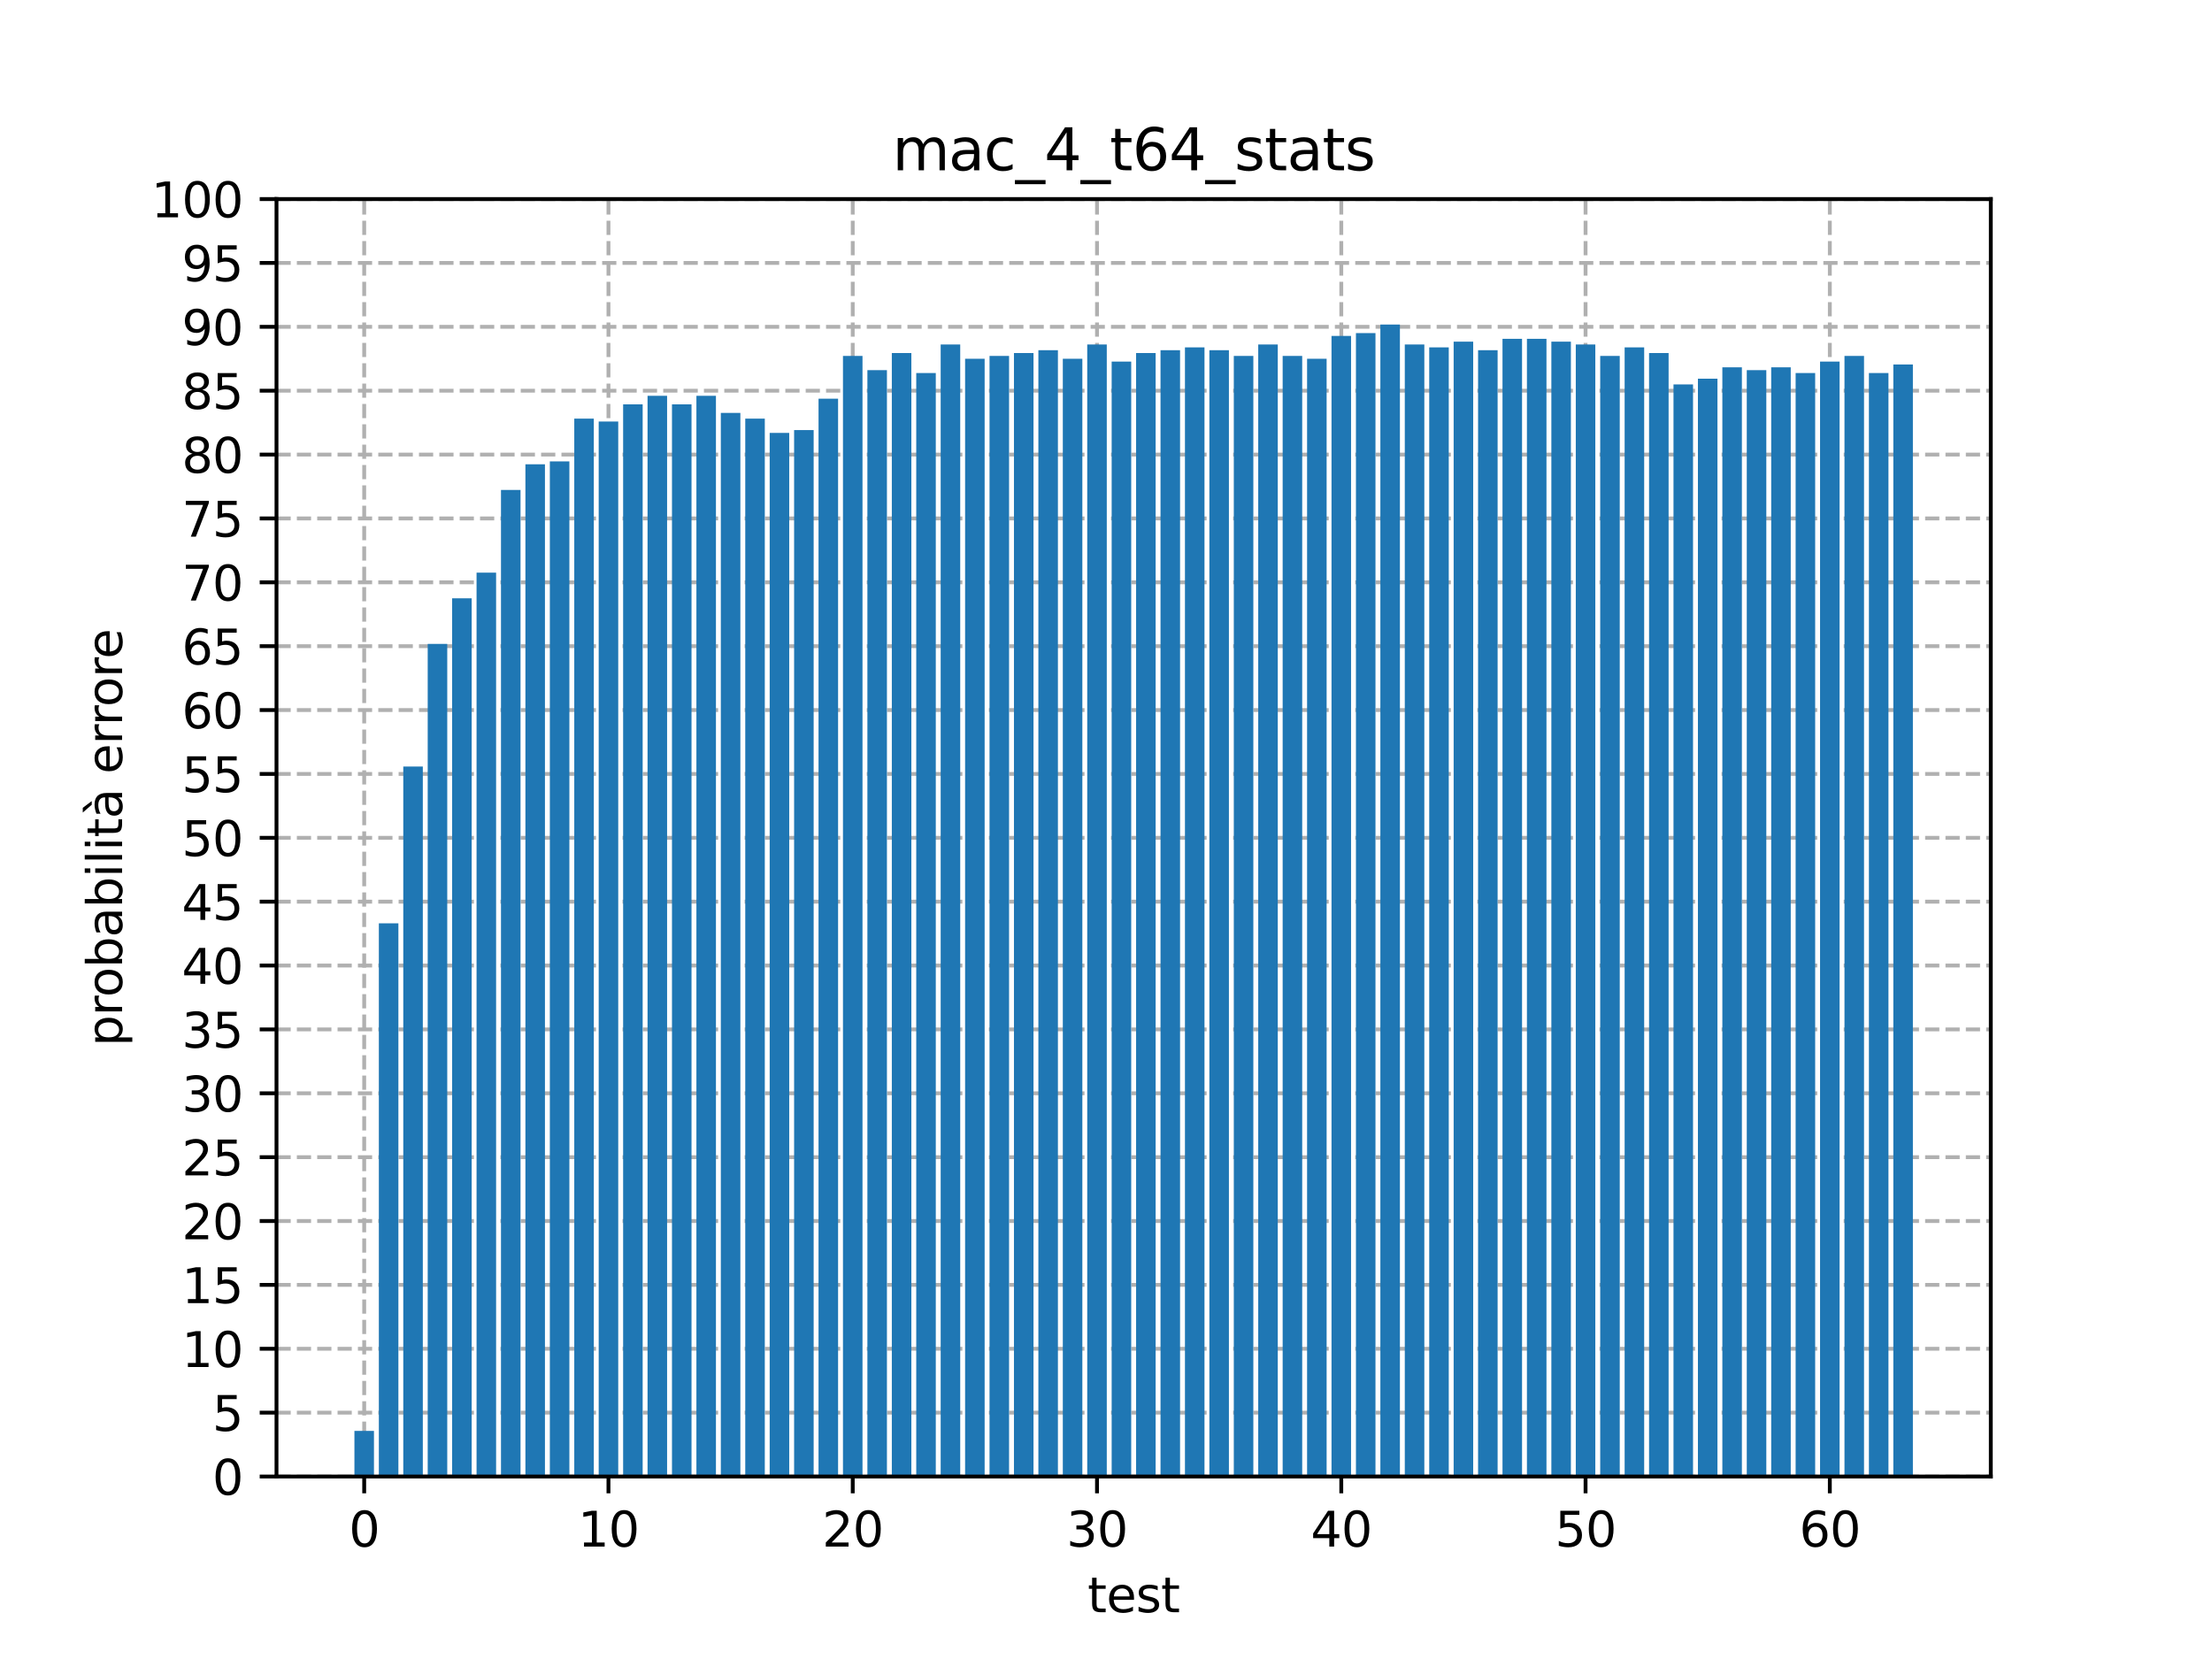 <?xml version="1.0" encoding="utf-8" standalone="no"?>
<!DOCTYPE svg PUBLIC "-//W3C//DTD SVG 1.1//EN"
  "http://www.w3.org/Graphics/SVG/1.1/DTD/svg11.dtd">
<svg height="345.6pt" version="1.1" viewBox="0 0 460.8 345.6" width="460.8pt" xmlns="http://www.w3.org/2000/svg" xmlns:xlink="http://www.w3.org/1999/xlink">
 <defs>
  <style type="text/css">*{stroke-linecap:butt;stroke-linejoin:round;}</style>
 </defs>
 <g id="figure_1">
  <g id="patch_1">
   <path d="M 0 345.6 
L 460.8 345.6 
L 460.8 0 
L 0 0 
z
" style="fill:#ffffff;"/>
  </g>
  <g id="axes_1">
   <g id="patch_2">
    <path d="M 57.6 307.584 
L 414.72 307.584 
L 414.72 41.472 
L 57.6 41.472 
z
" style="fill:#ffffff;"/>
   </g>
   <g id="matplotlib.axis_1">
    <g id="xtick_1">
     <g id="line2d_1">
      <path clip-path="url(#p0b46d8f3fc)" d="M 75.868 307.584 
L 75.868 41.472 
" style="fill:none;stroke:#b0b0b0;stroke-dasharray:2.96,1.28;stroke-dashoffset:0;stroke-width:0.8;"/>
     </g>
     <g id="line2d_2">
      <defs>
       <path d="M 0 0 
L 0 3.5 
" id="mf26395c22f" style="stroke:#000000;stroke-width:0.8;"/>
      </defs>
      <g>
       <use style="stroke:#000000;stroke-width:0.8;" x="75.868" xlink:href="#mf26395c22f" y="307.584"/>
      </g>
     </g>
     <g id="text_1">
      <!-- 0 -->
      <g transform="translate(72.687 322.182)scale(0.1 -0.1)">
       <defs>
        <path d="M 2034 4250 
Q 1547 4250 1301 3770 
Q 1056 3291 1056 2328 
Q 1056 1369 1301 889 
Q 1547 409 2034 409 
Q 2525 409 2770 889 
Q 3016 1369 3016 2328 
Q 3016 3291 2770 3770 
Q 2525 4250 2034 4250 
z
M 2034 4750 
Q 2819 4750 3233 4129 
Q 3647 3509 3647 2328 
Q 3647 1150 3233 529 
Q 2819 -91 2034 -91 
Q 1250 -91 836 529 
Q 422 1150 422 2328 
Q 422 3509 836 4129 
Q 1250 4750 2034 4750 
z
" id="DejaVuSans-30" transform="scale(0.016)"/>
       </defs>
       <use xlink:href="#DejaVuSans-30"/>
      </g>
     </g>
    </g>
    <g id="xtick_2">
     <g id="line2d_3">
      <path clip-path="url(#p0b46d8f3fc)" d="M 126.754 307.584 
L 126.754 41.472 
" style="fill:none;stroke:#b0b0b0;stroke-dasharray:2.96,1.28;stroke-dashoffset:0;stroke-width:0.8;"/>
     </g>
     <g id="line2d_4">
      <g>
       <use style="stroke:#000000;stroke-width:0.8;" x="126.754" xlink:href="#mf26395c22f" y="307.584"/>
      </g>
     </g>
     <g id="text_2">
      <!-- 10 -->
      <g transform="translate(120.392 322.182)scale(0.1 -0.1)">
       <defs>
        <path d="M 794 531 
L 1825 531 
L 1825 4091 
L 703 3866 
L 703 4441 
L 1819 4666 
L 2450 4666 
L 2450 531 
L 3481 531 
L 3481 0 
L 794 0 
L 794 531 
z
" id="DejaVuSans-31" transform="scale(0.016)"/>
       </defs>
       <use xlink:href="#DejaVuSans-31"/>
       <use x="63.623" xlink:href="#DejaVuSans-30"/>
      </g>
     </g>
    </g>
    <g id="xtick_3">
     <g id="line2d_5">
      <path clip-path="url(#p0b46d8f3fc)" d="M 177.641 307.584 
L 177.641 41.472 
" style="fill:none;stroke:#b0b0b0;stroke-dasharray:2.96,1.28;stroke-dashoffset:0;stroke-width:0.8;"/>
     </g>
     <g id="line2d_6">
      <g>
       <use style="stroke:#000000;stroke-width:0.8;" x="177.641" xlink:href="#mf26395c22f" y="307.584"/>
      </g>
     </g>
     <g id="text_3">
      <!-- 20 -->
      <g transform="translate(171.278 322.182)scale(0.1 -0.1)">
       <defs>
        <path d="M 1228 531 
L 3431 531 
L 3431 0 
L 469 0 
L 469 531 
Q 828 903 1448 1529 
Q 2069 2156 2228 2338 
Q 2531 2678 2651 2914 
Q 2772 3150 2772 3378 
Q 2772 3750 2511 3984 
Q 2250 4219 1831 4219 
Q 1534 4219 1204 4116 
Q 875 4013 500 3803 
L 500 4441 
Q 881 4594 1212 4672 
Q 1544 4750 1819 4750 
Q 2544 4750 2975 4387 
Q 3406 4025 3406 3419 
Q 3406 3131 3298 2873 
Q 3191 2616 2906 2266 
Q 2828 2175 2409 1742 
Q 1991 1309 1228 531 
z
" id="DejaVuSans-32" transform="scale(0.016)"/>
       </defs>
       <use xlink:href="#DejaVuSans-32"/>
       <use x="63.623" xlink:href="#DejaVuSans-30"/>
      </g>
     </g>
    </g>
    <g id="xtick_4">
     <g id="line2d_7">
      <path clip-path="url(#p0b46d8f3fc)" d="M 228.527 307.584 
L 228.527 41.472 
" style="fill:none;stroke:#b0b0b0;stroke-dasharray:2.96,1.28;stroke-dashoffset:0;stroke-width:0.8;"/>
     </g>
     <g id="line2d_8">
      <g>
       <use style="stroke:#000000;stroke-width:0.8;" x="228.527" xlink:href="#mf26395c22f" y="307.584"/>
      </g>
     </g>
     <g id="text_4">
      <!-- 30 -->
      <g transform="translate(222.165 322.182)scale(0.1 -0.1)">
       <defs>
        <path d="M 2597 2516 
Q 3050 2419 3304 2112 
Q 3559 1806 3559 1356 
Q 3559 666 3084 287 
Q 2609 -91 1734 -91 
Q 1441 -91 1130 -33 
Q 819 25 488 141 
L 488 750 
Q 750 597 1062 519 
Q 1375 441 1716 441 
Q 2309 441 2620 675 
Q 2931 909 2931 1356 
Q 2931 1769 2642 2001 
Q 2353 2234 1838 2234 
L 1294 2234 
L 1294 2753 
L 1863 2753 
Q 2328 2753 2575 2939 
Q 2822 3125 2822 3475 
Q 2822 3834 2567 4026 
Q 2313 4219 1838 4219 
Q 1578 4219 1281 4162 
Q 984 4106 628 3988 
L 628 4550 
Q 988 4650 1302 4700 
Q 1616 4750 1894 4750 
Q 2613 4750 3031 4423 
Q 3450 4097 3450 3541 
Q 3450 3153 3228 2886 
Q 3006 2619 2597 2516 
z
" id="DejaVuSans-33" transform="scale(0.016)"/>
       </defs>
       <use xlink:href="#DejaVuSans-33"/>
       <use x="63.623" xlink:href="#DejaVuSans-30"/>
      </g>
     </g>
    </g>
    <g id="xtick_5">
     <g id="line2d_9">
      <path clip-path="url(#p0b46d8f3fc)" d="M 279.413 307.584 
L 279.413 41.472 
" style="fill:none;stroke:#b0b0b0;stroke-dasharray:2.96,1.28;stroke-dashoffset:0;stroke-width:0.8;"/>
     </g>
     <g id="line2d_10">
      <g>
       <use style="stroke:#000000;stroke-width:0.8;" x="279.413" xlink:href="#mf26395c22f" y="307.584"/>
      </g>
     </g>
     <g id="text_5">
      <!-- 40 -->
      <g transform="translate(273.051 322.182)scale(0.1 -0.1)">
       <defs>
        <path d="M 2419 4116 
L 825 1625 
L 2419 1625 
L 2419 4116 
z
M 2253 4666 
L 3047 4666 
L 3047 1625 
L 3713 1625 
L 3713 1100 
L 3047 1100 
L 3047 0 
L 2419 0 
L 2419 1100 
L 313 1100 
L 313 1709 
L 2253 4666 
z
" id="DejaVuSans-34" transform="scale(0.016)"/>
       </defs>
       <use xlink:href="#DejaVuSans-34"/>
       <use x="63.623" xlink:href="#DejaVuSans-30"/>
      </g>
     </g>
    </g>
    <g id="xtick_6">
     <g id="line2d_11">
      <path clip-path="url(#p0b46d8f3fc)" d="M 330.3 307.584 
L 330.3 41.472 
" style="fill:none;stroke:#b0b0b0;stroke-dasharray:2.96,1.28;stroke-dashoffset:0;stroke-width:0.8;"/>
     </g>
     <g id="line2d_12">
      <g>
       <use style="stroke:#000000;stroke-width:0.8;" x="330.3" xlink:href="#mf26395c22f" y="307.584"/>
      </g>
     </g>
     <g id="text_6">
      <!-- 50 -->
      <g transform="translate(323.937 322.182)scale(0.1 -0.1)">
       <defs>
        <path d="M 691 4666 
L 3169 4666 
L 3169 4134 
L 1269 4134 
L 1269 2991 
Q 1406 3038 1543 3061 
Q 1681 3084 1819 3084 
Q 2600 3084 3056 2656 
Q 3513 2228 3513 1497 
Q 3513 744 3044 326 
Q 2575 -91 1722 -91 
Q 1428 -91 1123 -41 
Q 819 9 494 109 
L 494 744 
Q 775 591 1075 516 
Q 1375 441 1709 441 
Q 2250 441 2565 725 
Q 2881 1009 2881 1497 
Q 2881 1984 2565 2268 
Q 2250 2553 1709 2553 
Q 1456 2553 1204 2497 
Q 953 2441 691 2322 
L 691 4666 
z
" id="DejaVuSans-35" transform="scale(0.016)"/>
       </defs>
       <use xlink:href="#DejaVuSans-35"/>
       <use x="63.623" xlink:href="#DejaVuSans-30"/>
      </g>
     </g>
    </g>
    <g id="xtick_7">
     <g id="line2d_13">
      <path clip-path="url(#p0b46d8f3fc)" d="M 381.186 307.584 
L 381.186 41.472 
" style="fill:none;stroke:#b0b0b0;stroke-dasharray:2.96,1.28;stroke-dashoffset:0;stroke-width:0.8;"/>
     </g>
     <g id="line2d_14">
      <g>
       <use style="stroke:#000000;stroke-width:0.8;" x="381.186" xlink:href="#mf26395c22f" y="307.584"/>
      </g>
     </g>
     <g id="text_7">
      <!-- 60 -->
      <g transform="translate(374.823 322.182)scale(0.1 -0.1)">
       <defs>
        <path d="M 2113 2584 
Q 1688 2584 1439 2293 
Q 1191 2003 1191 1497 
Q 1191 994 1439 701 
Q 1688 409 2113 409 
Q 2538 409 2786 701 
Q 3034 994 3034 1497 
Q 3034 2003 2786 2293 
Q 2538 2584 2113 2584 
z
M 3366 4563 
L 3366 3988 
Q 3128 4100 2886 4159 
Q 2644 4219 2406 4219 
Q 1781 4219 1451 3797 
Q 1122 3375 1075 2522 
Q 1259 2794 1537 2939 
Q 1816 3084 2150 3084 
Q 2853 3084 3261 2657 
Q 3669 2231 3669 1497 
Q 3669 778 3244 343 
Q 2819 -91 2113 -91 
Q 1303 -91 875 529 
Q 447 1150 447 2328 
Q 447 3434 972 4092 
Q 1497 4750 2381 4750 
Q 2619 4750 2861 4703 
Q 3103 4656 3366 4563 
z
" id="DejaVuSans-36" transform="scale(0.016)"/>
       </defs>
       <use xlink:href="#DejaVuSans-36"/>
       <use x="63.623" xlink:href="#DejaVuSans-30"/>
      </g>
     </g>
    </g>
    <g id="text_8">
     <!-- test -->
     <g transform="translate(226.558 335.861)scale(0.1 -0.1)">
      <defs>
       <path d="M 1172 4494 
L 1172 3500 
L 2356 3500 
L 2356 3053 
L 1172 3053 
L 1172 1153 
Q 1172 725 1289 603 
Q 1406 481 1766 481 
L 2356 481 
L 2356 0 
L 1766 0 
Q 1100 0 847 248 
Q 594 497 594 1153 
L 594 3053 
L 172 3053 
L 172 3500 
L 594 3500 
L 594 4494 
L 1172 4494 
z
" id="DejaVuSans-74" transform="scale(0.016)"/>
       <path d="M 3597 1894 
L 3597 1613 
L 953 1613 
Q 991 1019 1311 708 
Q 1631 397 2203 397 
Q 2534 397 2845 478 
Q 3156 559 3463 722 
L 3463 178 
Q 3153 47 2828 -22 
Q 2503 -91 2169 -91 
Q 1331 -91 842 396 
Q 353 884 353 1716 
Q 353 2575 817 3079 
Q 1281 3584 2069 3584 
Q 2775 3584 3186 3129 
Q 3597 2675 3597 1894 
z
M 3022 2063 
Q 3016 2534 2758 2815 
Q 2500 3097 2075 3097 
Q 1594 3097 1305 2825 
Q 1016 2553 972 2059 
L 3022 2063 
z
" id="DejaVuSans-65" transform="scale(0.016)"/>
       <path d="M 2834 3397 
L 2834 2853 
Q 2591 2978 2328 3040 
Q 2066 3103 1784 3103 
Q 1356 3103 1142 2972 
Q 928 2841 928 2578 
Q 928 2378 1081 2264 
Q 1234 2150 1697 2047 
L 1894 2003 
Q 2506 1872 2764 1633 
Q 3022 1394 3022 966 
Q 3022 478 2636 193 
Q 2250 -91 1575 -91 
Q 1294 -91 989 -36 
Q 684 19 347 128 
L 347 722 
Q 666 556 975 473 
Q 1284 391 1588 391 
Q 1994 391 2212 530 
Q 2431 669 2431 922 
Q 2431 1156 2273 1281 
Q 2116 1406 1581 1522 
L 1381 1569 
Q 847 1681 609 1914 
Q 372 2147 372 2553 
Q 372 3047 722 3315 
Q 1072 3584 1716 3584 
Q 2034 3584 2315 3537 
Q 2597 3491 2834 3397 
z
" id="DejaVuSans-73" transform="scale(0.016)"/>
      </defs>
      <use xlink:href="#DejaVuSans-74"/>
      <use x="39.209" xlink:href="#DejaVuSans-65"/>
      <use x="100.732" xlink:href="#DejaVuSans-73"/>
      <use x="152.832" xlink:href="#DejaVuSans-74"/>
     </g>
    </g>
   </g>
   <g id="matplotlib.axis_2">
    <g id="ytick_1">
     <g id="line2d_15">
      <path clip-path="url(#p0b46d8f3fc)" d="M 57.6 307.584 
L 414.72 307.584 
" style="fill:none;stroke:#b0b0b0;stroke-dasharray:2.96,1.28;stroke-dashoffset:0;stroke-width:0.8;"/>
     </g>
     <g id="line2d_16">
      <defs>
       <path d="M 0 0 
L -3.5 0 
" id="m2debe8779a" style="stroke:#000000;stroke-width:0.8;"/>
      </defs>
      <g>
       <use style="stroke:#000000;stroke-width:0.8;" x="57.6" xlink:href="#m2debe8779a" y="307.584"/>
      </g>
     </g>
     <g id="text_9">
      <!-- 0 -->
      <g transform="translate(44.237 311.383)scale(0.1 -0.1)">
       <use xlink:href="#DejaVuSans-30"/>
      </g>
     </g>
    </g>
    <g id="ytick_2">
     <g id="line2d_17">
      <path clip-path="url(#p0b46d8f3fc)" d="M 57.6 294.278 
L 414.72 294.278 
" style="fill:none;stroke:#b0b0b0;stroke-dasharray:2.96,1.28;stroke-dashoffset:0;stroke-width:0.8;"/>
     </g>
     <g id="line2d_18">
      <g>
       <use style="stroke:#000000;stroke-width:0.8;" x="57.6" xlink:href="#m2debe8779a" y="294.278"/>
      </g>
     </g>
     <g id="text_10">
      <!-- 5 -->
      <g transform="translate(44.237 298.078)scale(0.1 -0.1)">
       <use xlink:href="#DejaVuSans-35"/>
      </g>
     </g>
    </g>
    <g id="ytick_3">
     <g id="line2d_19">
      <path clip-path="url(#p0b46d8f3fc)" d="M 57.6 280.973 
L 414.72 280.973 
" style="fill:none;stroke:#b0b0b0;stroke-dasharray:2.96,1.28;stroke-dashoffset:0;stroke-width:0.8;"/>
     </g>
     <g id="line2d_20">
      <g>
       <use style="stroke:#000000;stroke-width:0.8;" x="57.6" xlink:href="#m2debe8779a" y="280.973"/>
      </g>
     </g>
     <g id="text_11">
      <!-- 10 -->
      <g transform="translate(37.875 284.772)scale(0.1 -0.1)">
       <use xlink:href="#DejaVuSans-31"/>
       <use x="63.623" xlink:href="#DejaVuSans-30"/>
      </g>
     </g>
    </g>
    <g id="ytick_4">
     <g id="line2d_21">
      <path clip-path="url(#p0b46d8f3fc)" d="M 57.6 267.667 
L 414.72 267.667 
" style="fill:none;stroke:#b0b0b0;stroke-dasharray:2.96,1.28;stroke-dashoffset:0;stroke-width:0.8;"/>
     </g>
     <g id="line2d_22">
      <g>
       <use style="stroke:#000000;stroke-width:0.8;" x="57.6" xlink:href="#m2debe8779a" y="267.667"/>
      </g>
     </g>
     <g id="text_12">
      <!-- 15 -->
      <g transform="translate(37.875 271.466)scale(0.1 -0.1)">
       <use xlink:href="#DejaVuSans-31"/>
       <use x="63.623" xlink:href="#DejaVuSans-35"/>
      </g>
     </g>
    </g>
    <g id="ytick_5">
     <g id="line2d_23">
      <path clip-path="url(#p0b46d8f3fc)" d="M 57.6 254.362 
L 414.72 254.362 
" style="fill:none;stroke:#b0b0b0;stroke-dasharray:2.96,1.28;stroke-dashoffset:0;stroke-width:0.8;"/>
     </g>
     <g id="line2d_24">
      <g>
       <use style="stroke:#000000;stroke-width:0.8;" x="57.6" xlink:href="#m2debe8779a" y="254.362"/>
      </g>
     </g>
     <g id="text_13">
      <!-- 20 -->
      <g transform="translate(37.875 258.161)scale(0.1 -0.1)">
       <use xlink:href="#DejaVuSans-32"/>
       <use x="63.623" xlink:href="#DejaVuSans-30"/>
      </g>
     </g>
    </g>
    <g id="ytick_6">
     <g id="line2d_25">
      <path clip-path="url(#p0b46d8f3fc)" d="M 57.6 241.056 
L 414.72 241.056 
" style="fill:none;stroke:#b0b0b0;stroke-dasharray:2.96,1.28;stroke-dashoffset:0;stroke-width:0.8;"/>
     </g>
     <g id="line2d_26">
      <g>
       <use style="stroke:#000000;stroke-width:0.8;" x="57.6" xlink:href="#m2debe8779a" y="241.056"/>
      </g>
     </g>
     <g id="text_14">
      <!-- 25 -->
      <g transform="translate(37.875 244.855)scale(0.1 -0.1)">
       <use xlink:href="#DejaVuSans-32"/>
       <use x="63.623" xlink:href="#DejaVuSans-35"/>
      </g>
     </g>
    </g>
    <g id="ytick_7">
     <g id="line2d_27">
      <path clip-path="url(#p0b46d8f3fc)" d="M 57.6 227.75 
L 414.72 227.75 
" style="fill:none;stroke:#b0b0b0;stroke-dasharray:2.96,1.28;stroke-dashoffset:0;stroke-width:0.8;"/>
     </g>
     <g id="line2d_28">
      <g>
       <use style="stroke:#000000;stroke-width:0.8;" x="57.6" xlink:href="#m2debe8779a" y="227.75"/>
      </g>
     </g>
     <g id="text_15">
      <!-- 30 -->
      <g transform="translate(37.875 231.55)scale(0.1 -0.1)">
       <use xlink:href="#DejaVuSans-33"/>
       <use x="63.623" xlink:href="#DejaVuSans-30"/>
      </g>
     </g>
    </g>
    <g id="ytick_8">
     <g id="line2d_29">
      <path clip-path="url(#p0b46d8f3fc)" d="M 57.6 214.445 
L 414.72 214.445 
" style="fill:none;stroke:#b0b0b0;stroke-dasharray:2.96,1.28;stroke-dashoffset:0;stroke-width:0.8;"/>
     </g>
     <g id="line2d_30">
      <g>
       <use style="stroke:#000000;stroke-width:0.8;" x="57.6" xlink:href="#m2debe8779a" y="214.445"/>
      </g>
     </g>
     <g id="text_16">
      <!-- 35 -->
      <g transform="translate(37.875 218.244)scale(0.1 -0.1)">
       <use xlink:href="#DejaVuSans-33"/>
       <use x="63.623" xlink:href="#DejaVuSans-35"/>
      </g>
     </g>
    </g>
    <g id="ytick_9">
     <g id="line2d_31">
      <path clip-path="url(#p0b46d8f3fc)" d="M 57.6 201.139 
L 414.72 201.139 
" style="fill:none;stroke:#b0b0b0;stroke-dasharray:2.96,1.28;stroke-dashoffset:0;stroke-width:0.8;"/>
     </g>
     <g id="line2d_32">
      <g>
       <use style="stroke:#000000;stroke-width:0.8;" x="57.6" xlink:href="#m2debe8779a" y="201.139"/>
      </g>
     </g>
     <g id="text_17">
      <!-- 40 -->
      <g transform="translate(37.875 204.938)scale(0.1 -0.1)">
       <use xlink:href="#DejaVuSans-34"/>
       <use x="63.623" xlink:href="#DejaVuSans-30"/>
      </g>
     </g>
    </g>
    <g id="ytick_10">
     <g id="line2d_33">
      <path clip-path="url(#p0b46d8f3fc)" d="M 57.6 187.834 
L 414.72 187.834 
" style="fill:none;stroke:#b0b0b0;stroke-dasharray:2.96,1.28;stroke-dashoffset:0;stroke-width:0.8;"/>
     </g>
     <g id="line2d_34">
      <g>
       <use style="stroke:#000000;stroke-width:0.8;" x="57.6" xlink:href="#m2debe8779a" y="187.834"/>
      </g>
     </g>
     <g id="text_18">
      <!-- 45 -->
      <g transform="translate(37.875 191.633)scale(0.1 -0.1)">
       <use xlink:href="#DejaVuSans-34"/>
       <use x="63.623" xlink:href="#DejaVuSans-35"/>
      </g>
     </g>
    </g>
    <g id="ytick_11">
     <g id="line2d_35">
      <path clip-path="url(#p0b46d8f3fc)" d="M 57.6 174.528 
L 414.72 174.528 
" style="fill:none;stroke:#b0b0b0;stroke-dasharray:2.96,1.28;stroke-dashoffset:0;stroke-width:0.8;"/>
     </g>
     <g id="line2d_36">
      <g>
       <use style="stroke:#000000;stroke-width:0.8;" x="57.6" xlink:href="#m2debe8779a" y="174.528"/>
      </g>
     </g>
     <g id="text_19">
      <!-- 50 -->
      <g transform="translate(37.875 178.327)scale(0.1 -0.1)">
       <use xlink:href="#DejaVuSans-35"/>
       <use x="63.623" xlink:href="#DejaVuSans-30"/>
      </g>
     </g>
    </g>
    <g id="ytick_12">
     <g id="line2d_37">
      <path clip-path="url(#p0b46d8f3fc)" d="M 57.6 161.222 
L 414.72 161.222 
" style="fill:none;stroke:#b0b0b0;stroke-dasharray:2.96,1.28;stroke-dashoffset:0;stroke-width:0.8;"/>
     </g>
     <g id="line2d_38">
      <g>
       <use style="stroke:#000000;stroke-width:0.8;" x="57.6" xlink:href="#m2debe8779a" y="161.222"/>
      </g>
     </g>
     <g id="text_20">
      <!-- 55 -->
      <g transform="translate(37.875 165.022)scale(0.1 -0.1)">
       <use xlink:href="#DejaVuSans-35"/>
       <use x="63.623" xlink:href="#DejaVuSans-35"/>
      </g>
     </g>
    </g>
    <g id="ytick_13">
     <g id="line2d_39">
      <path clip-path="url(#p0b46d8f3fc)" d="M 57.6 147.917 
L 414.72 147.917 
" style="fill:none;stroke:#b0b0b0;stroke-dasharray:2.96,1.28;stroke-dashoffset:0;stroke-width:0.8;"/>
     </g>
     <g id="line2d_40">
      <g>
       <use style="stroke:#000000;stroke-width:0.8;" x="57.6" xlink:href="#m2debe8779a" y="147.917"/>
      </g>
     </g>
     <g id="text_21">
      <!-- 60 -->
      <g transform="translate(37.875 151.716)scale(0.1 -0.1)">
       <use xlink:href="#DejaVuSans-36"/>
       <use x="63.623" xlink:href="#DejaVuSans-30"/>
      </g>
     </g>
    </g>
    <g id="ytick_14">
     <g id="line2d_41">
      <path clip-path="url(#p0b46d8f3fc)" d="M 57.6 134.611 
L 414.72 134.611 
" style="fill:none;stroke:#b0b0b0;stroke-dasharray:2.96,1.28;stroke-dashoffset:0;stroke-width:0.8;"/>
     </g>
     <g id="line2d_42">
      <g>
       <use style="stroke:#000000;stroke-width:0.8;" x="57.6" xlink:href="#m2debe8779a" y="134.611"/>
      </g>
     </g>
     <g id="text_22">
      <!-- 65 -->
      <g transform="translate(37.875 138.41)scale(0.1 -0.1)">
       <use xlink:href="#DejaVuSans-36"/>
       <use x="63.623" xlink:href="#DejaVuSans-35"/>
      </g>
     </g>
    </g>
    <g id="ytick_15">
     <g id="line2d_43">
      <path clip-path="url(#p0b46d8f3fc)" d="M 57.6 121.306 
L 414.72 121.306 
" style="fill:none;stroke:#b0b0b0;stroke-dasharray:2.96,1.28;stroke-dashoffset:0;stroke-width:0.8;"/>
     </g>
     <g id="line2d_44">
      <g>
       <use style="stroke:#000000;stroke-width:0.8;" x="57.6" xlink:href="#m2debe8779a" y="121.306"/>
      </g>
     </g>
     <g id="text_23">
      <!-- 70 -->
      <g transform="translate(37.875 125.105)scale(0.1 -0.1)">
       <defs>
        <path d="M 525 4666 
L 3525 4666 
L 3525 4397 
L 1831 0 
L 1172 0 
L 2766 4134 
L 525 4134 
L 525 4666 
z
" id="DejaVuSans-37" transform="scale(0.016)"/>
       </defs>
       <use xlink:href="#DejaVuSans-37"/>
       <use x="63.623" xlink:href="#DejaVuSans-30"/>
      </g>
     </g>
    </g>
    <g id="ytick_16">
     <g id="line2d_45">
      <path clip-path="url(#p0b46d8f3fc)" d="M 57.6 108 
L 414.72 108 
" style="fill:none;stroke:#b0b0b0;stroke-dasharray:2.96,1.28;stroke-dashoffset:0;stroke-width:0.8;"/>
     </g>
     <g id="line2d_46">
      <g>
       <use style="stroke:#000000;stroke-width:0.8;" x="57.6" xlink:href="#m2debe8779a" y="108"/>
      </g>
     </g>
     <g id="text_24">
      <!-- 75 -->
      <g transform="translate(37.875 111.799)scale(0.1 -0.1)">
       <use xlink:href="#DejaVuSans-37"/>
       <use x="63.623" xlink:href="#DejaVuSans-35"/>
      </g>
     </g>
    </g>
    <g id="ytick_17">
     <g id="line2d_47">
      <path clip-path="url(#p0b46d8f3fc)" d="M 57.6 94.694 
L 414.72 94.694 
" style="fill:none;stroke:#b0b0b0;stroke-dasharray:2.96,1.28;stroke-dashoffset:0;stroke-width:0.8;"/>
     </g>
     <g id="line2d_48">
      <g>
       <use style="stroke:#000000;stroke-width:0.8;" x="57.6" xlink:href="#m2debe8779a" y="94.694"/>
      </g>
     </g>
     <g id="text_25">
      <!-- 80 -->
      <g transform="translate(37.875 98.494)scale(0.1 -0.1)">
       <defs>
        <path d="M 2034 2216 
Q 1584 2216 1326 1975 
Q 1069 1734 1069 1313 
Q 1069 891 1326 650 
Q 1584 409 2034 409 
Q 2484 409 2743 651 
Q 3003 894 3003 1313 
Q 3003 1734 2745 1975 
Q 2488 2216 2034 2216 
z
M 1403 2484 
Q 997 2584 770 2862 
Q 544 3141 544 3541 
Q 544 4100 942 4425 
Q 1341 4750 2034 4750 
Q 2731 4750 3128 4425 
Q 3525 4100 3525 3541 
Q 3525 3141 3298 2862 
Q 3072 2584 2669 2484 
Q 3125 2378 3379 2068 
Q 3634 1759 3634 1313 
Q 3634 634 3220 271 
Q 2806 -91 2034 -91 
Q 1263 -91 848 271 
Q 434 634 434 1313 
Q 434 1759 690 2068 
Q 947 2378 1403 2484 
z
M 1172 3481 
Q 1172 3119 1398 2916 
Q 1625 2713 2034 2713 
Q 2441 2713 2670 2916 
Q 2900 3119 2900 3481 
Q 2900 3844 2670 4047 
Q 2441 4250 2034 4250 
Q 1625 4250 1398 4047 
Q 1172 3844 1172 3481 
z
" id="DejaVuSans-38" transform="scale(0.016)"/>
       </defs>
       <use xlink:href="#DejaVuSans-38"/>
       <use x="63.623" xlink:href="#DejaVuSans-30"/>
      </g>
     </g>
    </g>
    <g id="ytick_18">
     <g id="line2d_49">
      <path clip-path="url(#p0b46d8f3fc)" d="M 57.6 81.389 
L 414.72 81.389 
" style="fill:none;stroke:#b0b0b0;stroke-dasharray:2.96,1.28;stroke-dashoffset:0;stroke-width:0.8;"/>
     </g>
     <g id="line2d_50">
      <g>
       <use style="stroke:#000000;stroke-width:0.8;" x="57.6" xlink:href="#m2debe8779a" y="81.389"/>
      </g>
     </g>
     <g id="text_26">
      <!-- 85 -->
      <g transform="translate(37.875 85.188)scale(0.1 -0.1)">
       <use xlink:href="#DejaVuSans-38"/>
       <use x="63.623" xlink:href="#DejaVuSans-35"/>
      </g>
     </g>
    </g>
    <g id="ytick_19">
     <g id="line2d_51">
      <path clip-path="url(#p0b46d8f3fc)" d="M 57.6 68.083 
L 414.72 68.083 
" style="fill:none;stroke:#b0b0b0;stroke-dasharray:2.96,1.28;stroke-dashoffset:0;stroke-width:0.8;"/>
     </g>
     <g id="line2d_52">
      <g>
       <use style="stroke:#000000;stroke-width:0.8;" x="57.6" xlink:href="#m2debe8779a" y="68.083"/>
      </g>
     </g>
     <g id="text_27">
      <!-- 90 -->
      <g transform="translate(37.875 71.882)scale(0.1 -0.1)">
       <defs>
        <path d="M 703 97 
L 703 672 
Q 941 559 1184 500 
Q 1428 441 1663 441 
Q 2288 441 2617 861 
Q 2947 1281 2994 2138 
Q 2813 1869 2534 1725 
Q 2256 1581 1919 1581 
Q 1219 1581 811 2004 
Q 403 2428 403 3163 
Q 403 3881 828 4315 
Q 1253 4750 1959 4750 
Q 2769 4750 3195 4129 
Q 3622 3509 3622 2328 
Q 3622 1225 3098 567 
Q 2575 -91 1691 -91 
Q 1453 -91 1209 -44 
Q 966 3 703 97 
z
M 1959 2075 
Q 2384 2075 2632 2365 
Q 2881 2656 2881 3163 
Q 2881 3666 2632 3958 
Q 2384 4250 1959 4250 
Q 1534 4250 1286 3958 
Q 1038 3666 1038 3163 
Q 1038 2656 1286 2365 
Q 1534 2075 1959 2075 
z
" id="DejaVuSans-39" transform="scale(0.016)"/>
       </defs>
       <use xlink:href="#DejaVuSans-39"/>
       <use x="63.623" xlink:href="#DejaVuSans-30"/>
      </g>
     </g>
    </g>
    <g id="ytick_20">
     <g id="line2d_53">
      <path clip-path="url(#p0b46d8f3fc)" d="M 57.6 54.778 
L 414.72 54.778 
" style="fill:none;stroke:#b0b0b0;stroke-dasharray:2.96,1.28;stroke-dashoffset:0;stroke-width:0.8;"/>
     </g>
     <g id="line2d_54">
      <g>
       <use style="stroke:#000000;stroke-width:0.8;" x="57.6" xlink:href="#m2debe8779a" y="54.778"/>
      </g>
     </g>
     <g id="text_28">
      <!-- 95 -->
      <g transform="translate(37.875 58.577)scale(0.1 -0.1)">
       <use xlink:href="#DejaVuSans-39"/>
       <use x="63.623" xlink:href="#DejaVuSans-35"/>
      </g>
     </g>
    </g>
    <g id="ytick_21">
     <g id="line2d_55">
      <path clip-path="url(#p0b46d8f3fc)" d="M 57.6 41.472 
L 414.72 41.472 
" style="fill:none;stroke:#b0b0b0;stroke-dasharray:2.96,1.28;stroke-dashoffset:0;stroke-width:0.8;"/>
     </g>
     <g id="line2d_56">
      <g>
       <use style="stroke:#000000;stroke-width:0.8;" x="57.6" xlink:href="#m2debe8779a" y="41.472"/>
      </g>
     </g>
     <g id="text_29">
      <!-- 100 -->
      <g transform="translate(31.512 45.271)scale(0.1 -0.1)">
       <use xlink:href="#DejaVuSans-31"/>
       <use x="63.623" xlink:href="#DejaVuSans-30"/>
       <use x="127.246" xlink:href="#DejaVuSans-30"/>
      </g>
     </g>
    </g>
    <g id="text_30">
     <!-- probabilità errore -->
     <g transform="translate(25.433 217.964)rotate(-90)scale(0.1 -0.1)">
      <defs>
       <path d="M 1159 525 
L 1159 -1331 
L 581 -1331 
L 581 3500 
L 1159 3500 
L 1159 2969 
Q 1341 3281 1617 3432 
Q 1894 3584 2278 3584 
Q 2916 3584 3314 3078 
Q 3713 2572 3713 1747 
Q 3713 922 3314 415 
Q 2916 -91 2278 -91 
Q 1894 -91 1617 61 
Q 1341 213 1159 525 
z
M 3116 1747 
Q 3116 2381 2855 2742 
Q 2594 3103 2138 3103 
Q 1681 3103 1420 2742 
Q 1159 2381 1159 1747 
Q 1159 1113 1420 752 
Q 1681 391 2138 391 
Q 2594 391 2855 752 
Q 3116 1113 3116 1747 
z
" id="DejaVuSans-70" transform="scale(0.016)"/>
       <path d="M 2631 2963 
Q 2534 3019 2420 3045 
Q 2306 3072 2169 3072 
Q 1681 3072 1420 2755 
Q 1159 2438 1159 1844 
L 1159 0 
L 581 0 
L 581 3500 
L 1159 3500 
L 1159 2956 
Q 1341 3275 1631 3429 
Q 1922 3584 2338 3584 
Q 2397 3584 2469 3576 
Q 2541 3569 2628 3553 
L 2631 2963 
z
" id="DejaVuSans-72" transform="scale(0.016)"/>
       <path d="M 1959 3097 
Q 1497 3097 1228 2736 
Q 959 2375 959 1747 
Q 959 1119 1226 758 
Q 1494 397 1959 397 
Q 2419 397 2687 759 
Q 2956 1122 2956 1747 
Q 2956 2369 2687 2733 
Q 2419 3097 1959 3097 
z
M 1959 3584 
Q 2709 3584 3137 3096 
Q 3566 2609 3566 1747 
Q 3566 888 3137 398 
Q 2709 -91 1959 -91 
Q 1206 -91 779 398 
Q 353 888 353 1747 
Q 353 2609 779 3096 
Q 1206 3584 1959 3584 
z
" id="DejaVuSans-6f" transform="scale(0.016)"/>
       <path d="M 3116 1747 
Q 3116 2381 2855 2742 
Q 2594 3103 2138 3103 
Q 1681 3103 1420 2742 
Q 1159 2381 1159 1747 
Q 1159 1113 1420 752 
Q 1681 391 2138 391 
Q 2594 391 2855 752 
Q 3116 1113 3116 1747 
z
M 1159 2969 
Q 1341 3281 1617 3432 
Q 1894 3584 2278 3584 
Q 2916 3584 3314 3078 
Q 3713 2572 3713 1747 
Q 3713 922 3314 415 
Q 2916 -91 2278 -91 
Q 1894 -91 1617 61 
Q 1341 213 1159 525 
L 1159 0 
L 581 0 
L 581 4863 
L 1159 4863 
L 1159 2969 
z
" id="DejaVuSans-62" transform="scale(0.016)"/>
       <path d="M 2194 1759 
Q 1497 1759 1228 1600 
Q 959 1441 959 1056 
Q 959 750 1161 570 
Q 1363 391 1709 391 
Q 2188 391 2477 730 
Q 2766 1069 2766 1631 
L 2766 1759 
L 2194 1759 
z
M 3341 1997 
L 3341 0 
L 2766 0 
L 2766 531 
Q 2569 213 2275 61 
Q 1981 -91 1556 -91 
Q 1019 -91 701 211 
Q 384 513 384 1019 
Q 384 1609 779 1909 
Q 1175 2209 1959 2209 
L 2766 2209 
L 2766 2266 
Q 2766 2663 2505 2880 
Q 2244 3097 1772 3097 
Q 1472 3097 1187 3025 
Q 903 2953 641 2809 
L 641 3341 
Q 956 3463 1253 3523 
Q 1550 3584 1831 3584 
Q 2591 3584 2966 3190 
Q 3341 2797 3341 1997 
z
" id="DejaVuSans-61" transform="scale(0.016)"/>
       <path d="M 603 3500 
L 1178 3500 
L 1178 0 
L 603 0 
L 603 3500 
z
M 603 4863 
L 1178 4863 
L 1178 4134 
L 603 4134 
L 603 4863 
z
" id="DejaVuSans-69" transform="scale(0.016)"/>
       <path d="M 603 4863 
L 1178 4863 
L 1178 0 
L 603 0 
L 603 4863 
z
" id="DejaVuSans-6c" transform="scale(0.016)"/>
       <path d="M 2194 1759 
Q 1497 1759 1228 1600 
Q 959 1441 959 1056 
Q 959 750 1161 570 
Q 1363 391 1709 391 
Q 2188 391 2477 730 
Q 2766 1069 2766 1631 
L 2766 1759 
L 2194 1759 
z
M 3341 1997 
L 3341 0 
L 2766 0 
L 2766 531 
Q 2569 213 2275 61 
Q 1981 -91 1556 -91 
Q 1019 -91 701 211 
Q 384 513 384 1019 
Q 384 1609 779 1909 
Q 1175 2209 1959 2209 
L 2766 2209 
L 2766 2266 
Q 2766 2663 2505 2880 
Q 2244 3097 1772 3097 
Q 1472 3097 1187 3025 
Q 903 2953 641 2809 
L 641 3341 
Q 956 3463 1253 3523 
Q 1550 3584 1831 3584 
Q 2591 3584 2966 3190 
Q 3341 2797 3341 1997 
z
M 1403 5119 
L 2284 3950 
L 1806 3950 
L 787 5119 
L 1403 5119 
z
" id="DejaVuSans-e0" transform="scale(0.016)"/>
       <path id="DejaVuSans-20" transform="scale(0.016)"/>
      </defs>
      <use xlink:href="#DejaVuSans-70"/>
      <use x="63.477" xlink:href="#DejaVuSans-72"/>
      <use x="102.34" xlink:href="#DejaVuSans-6f"/>
      <use x="163.521" xlink:href="#DejaVuSans-62"/>
      <use x="226.998" xlink:href="#DejaVuSans-61"/>
      <use x="288.277" xlink:href="#DejaVuSans-62"/>
      <use x="351.754" xlink:href="#DejaVuSans-69"/>
      <use x="379.537" xlink:href="#DejaVuSans-6c"/>
      <use x="407.32" xlink:href="#DejaVuSans-69"/>
      <use x="435.104" xlink:href="#DejaVuSans-74"/>
      <use x="474.312" xlink:href="#DejaVuSans-e0"/>
      <use x="535.592" xlink:href="#DejaVuSans-20"/>
      <use x="567.379" xlink:href="#DejaVuSans-65"/>
      <use x="628.902" xlink:href="#DejaVuSans-72"/>
      <use x="668.266" xlink:href="#DejaVuSans-72"/>
      <use x="707.129" xlink:href="#DejaVuSans-6f"/>
      <use x="768.311" xlink:href="#DejaVuSans-72"/>
      <use x="807.174" xlink:href="#DejaVuSans-65"/>
     </g>
    </g>
   </g>
   <g id="patch_3">
    <path clip-path="url(#p0b46d8f3fc)" d="M 73.833 307.584 
L 77.904 307.584 
L 77.904 298.08 
L 73.833 298.08 
z
" style="fill:#1f77b4;"/>
   </g>
   <g id="patch_4">
    <path clip-path="url(#p0b46d8f3fc)" d="M 78.921 307.584 
L 82.992 307.584 
L 82.992 192.348 
L 78.921 192.348 
z
" style="fill:#1f77b4;"/>
   </g>
   <g id="patch_5">
    <path clip-path="url(#p0b46d8f3fc)" d="M 84.01 307.584 
L 88.081 307.584 
L 88.081 159.678 
L 84.01 159.678 
z
" style="fill:#1f77b4;"/>
   </g>
   <g id="patch_6">
    <path clip-path="url(#p0b46d8f3fc)" d="M 89.099 307.584 
L 93.17 307.584 
L 93.17 134.136 
L 89.099 134.136 
z
" style="fill:#1f77b4;"/>
   </g>
   <g id="patch_7">
    <path clip-path="url(#p0b46d8f3fc)" d="M 94.187 307.584 
L 98.258 307.584 
L 98.258 124.632 
L 94.187 124.632 
z
" style="fill:#1f77b4;"/>
   </g>
   <g id="patch_8">
    <path clip-path="url(#p0b46d8f3fc)" d="M 99.276 307.584 
L 103.347 307.584 
L 103.347 119.286 
L 99.276 119.286 
z
" style="fill:#1f77b4;"/>
   </g>
   <g id="patch_9">
    <path clip-path="url(#p0b46d8f3fc)" d="M 104.365 307.584 
L 108.435 307.584 
L 108.435 102.06 
L 104.365 102.06 
z
" style="fill:#1f77b4;"/>
   </g>
   <g id="patch_10">
    <path clip-path="url(#p0b46d8f3fc)" d="M 109.453 307.584 
L 113.524 307.584 
L 113.524 96.714 
L 109.453 96.714 
z
" style="fill:#1f77b4;"/>
   </g>
   <g id="patch_11">
    <path clip-path="url(#p0b46d8f3fc)" d="M 114.542 307.584 
L 118.613 307.584 
L 118.613 96.12 
L 114.542 96.12 
z
" style="fill:#1f77b4;"/>
   </g>
   <g id="patch_12">
    <path clip-path="url(#p0b46d8f3fc)" d="M 119.63 307.584 
L 123.701 307.584 
L 123.701 87.21 
L 119.63 87.21 
z
" style="fill:#1f77b4;"/>
   </g>
   <g id="patch_13">
    <path clip-path="url(#p0b46d8f3fc)" d="M 124.719 307.584 
L 128.79 307.584 
L 128.79 87.804 
L 124.719 87.804 
z
" style="fill:#1f77b4;"/>
   </g>
   <g id="patch_14">
    <path clip-path="url(#p0b46d8f3fc)" d="M 129.808 307.584 
L 133.879 307.584 
L 133.879 84.24 
L 129.808 84.24 
z
" style="fill:#1f77b4;"/>
   </g>
   <g id="patch_15">
    <path clip-path="url(#p0b46d8f3fc)" d="M 134.896 307.584 
L 138.967 307.584 
L 138.967 82.458 
L 134.896 82.458 
z
" style="fill:#1f77b4;"/>
   </g>
   <g id="patch_16">
    <path clip-path="url(#p0b46d8f3fc)" d="M 139.985 307.584 
L 144.056 307.584 
L 144.056 84.24 
L 139.985 84.24 
z
" style="fill:#1f77b4;"/>
   </g>
   <g id="patch_17">
    <path clip-path="url(#p0b46d8f3fc)" d="M 145.074 307.584 
L 149.144 307.584 
L 149.144 82.458 
L 145.074 82.458 
z
" style="fill:#1f77b4;"/>
   </g>
   <g id="patch_18">
    <path clip-path="url(#p0b46d8f3fc)" d="M 150.162 307.584 
L 154.233 307.584 
L 154.233 86.022 
L 150.162 86.022 
z
" style="fill:#1f77b4;"/>
   </g>
   <g id="patch_19">
    <path clip-path="url(#p0b46d8f3fc)" d="M 155.251 307.584 
L 159.322 307.584 
L 159.322 87.21 
L 155.251 87.21 
z
" style="fill:#1f77b4;"/>
   </g>
   <g id="patch_20">
    <path clip-path="url(#p0b46d8f3fc)" d="M 160.339 307.584 
L 164.41 307.584 
L 164.41 90.18 
L 160.339 90.18 
z
" style="fill:#1f77b4;"/>
   </g>
   <g id="patch_21">
    <path clip-path="url(#p0b46d8f3fc)" d="M 165.428 307.584 
L 169.499 307.584 
L 169.499 89.586 
L 165.428 89.586 
z
" style="fill:#1f77b4;"/>
   </g>
   <g id="patch_22">
    <path clip-path="url(#p0b46d8f3fc)" d="M 170.517 307.584 
L 174.588 307.584 
L 174.588 83.052 
L 170.517 83.052 
z
" style="fill:#1f77b4;"/>
   </g>
   <g id="patch_23">
    <path clip-path="url(#p0b46d8f3fc)" d="M 175.605 307.584 
L 179.676 307.584 
L 179.676 74.142 
L 175.605 74.142 
z
" style="fill:#1f77b4;"/>
   </g>
   <g id="patch_24">
    <path clip-path="url(#p0b46d8f3fc)" d="M 180.694 307.584 
L 184.765 307.584 
L 184.765 77.112 
L 180.694 77.112 
z
" style="fill:#1f77b4;"/>
   </g>
   <g id="patch_25">
    <path clip-path="url(#p0b46d8f3fc)" d="M 185.783 307.584 
L 189.853 307.584 
L 189.853 73.548 
L 185.783 73.548 
z
" style="fill:#1f77b4;"/>
   </g>
   <g id="patch_26">
    <path clip-path="url(#p0b46d8f3fc)" d="M 190.871 307.584 
L 194.942 307.584 
L 194.942 77.706 
L 190.871 77.706 
z
" style="fill:#1f77b4;"/>
   </g>
   <g id="patch_27">
    <path clip-path="url(#p0b46d8f3fc)" d="M 195.96 307.584 
L 200.031 307.584 
L 200.031 71.766 
L 195.96 71.766 
z
" style="fill:#1f77b4;"/>
   </g>
   <g id="patch_28">
    <path clip-path="url(#p0b46d8f3fc)" d="M 201.048 307.584 
L 205.119 307.584 
L 205.119 74.736 
L 201.048 74.736 
z
" style="fill:#1f77b4;"/>
   </g>
   <g id="patch_29">
    <path clip-path="url(#p0b46d8f3fc)" d="M 206.137 307.584 
L 210.208 307.584 
L 210.208 74.142 
L 206.137 74.142 
z
" style="fill:#1f77b4;"/>
   </g>
   <g id="patch_30">
    <path clip-path="url(#p0b46d8f3fc)" d="M 211.226 307.584 
L 215.297 307.584 
L 215.297 73.548 
L 211.226 73.548 
z
" style="fill:#1f77b4;"/>
   </g>
   <g id="patch_31">
    <path clip-path="url(#p0b46d8f3fc)" d="M 216.314 307.584 
L 220.385 307.584 
L 220.385 72.954 
L 216.314 72.954 
z
" style="fill:#1f77b4;"/>
   </g>
   <g id="patch_32">
    <path clip-path="url(#p0b46d8f3fc)" d="M 221.403 307.584 
L 225.474 307.584 
L 225.474 74.736 
L 221.403 74.736 
z
" style="fill:#1f77b4;"/>
   </g>
   <g id="patch_33">
    <path clip-path="url(#p0b46d8f3fc)" d="M 226.492 307.584 
L 230.563 307.584 
L 230.563 71.766 
L 226.492 71.766 
z
" style="fill:#1f77b4;"/>
   </g>
   <g id="patch_34">
    <path clip-path="url(#p0b46d8f3fc)" d="M 231.58 307.584 
L 235.651 307.584 
L 235.651 75.33 
L 231.58 75.33 
z
" style="fill:#1f77b4;"/>
   </g>
   <g id="patch_35">
    <path clip-path="url(#p0b46d8f3fc)" d="M 236.669 307.584 
L 240.74 307.584 
L 240.74 73.548 
L 236.669 73.548 
z
" style="fill:#1f77b4;"/>
   </g>
   <g id="patch_36">
    <path clip-path="url(#p0b46d8f3fc)" d="M 241.757 307.584 
L 245.828 307.584 
L 245.828 72.954 
L 241.757 72.954 
z
" style="fill:#1f77b4;"/>
   </g>
   <g id="patch_37">
    <path clip-path="url(#p0b46d8f3fc)" d="M 246.846 307.584 
L 250.917 307.584 
L 250.917 72.36 
L 246.846 72.36 
z
" style="fill:#1f77b4;"/>
   </g>
   <g id="patch_38">
    <path clip-path="url(#p0b46d8f3fc)" d="M 251.935 307.584 
L 256.006 307.584 
L 256.006 72.954 
L 251.935 72.954 
z
" style="fill:#1f77b4;"/>
   </g>
   <g id="patch_39">
    <path clip-path="url(#p0b46d8f3fc)" d="M 257.023 307.584 
L 261.094 307.584 
L 261.094 74.142 
L 257.023 74.142 
z
" style="fill:#1f77b4;"/>
   </g>
   <g id="patch_40">
    <path clip-path="url(#p0b46d8f3fc)" d="M 262.112 307.584 
L 266.183 307.584 
L 266.183 71.766 
L 262.112 71.766 
z
" style="fill:#1f77b4;"/>
   </g>
   <g id="patch_41">
    <path clip-path="url(#p0b46d8f3fc)" d="M 267.201 307.584 
L 271.272 307.584 
L 271.272 74.142 
L 267.201 74.142 
z
" style="fill:#1f77b4;"/>
   </g>
   <g id="patch_42">
    <path clip-path="url(#p0b46d8f3fc)" d="M 272.289 307.584 
L 276.36 307.584 
L 276.36 74.736 
L 272.289 74.736 
z
" style="fill:#1f77b4;"/>
   </g>
   <g id="patch_43">
    <path clip-path="url(#p0b46d8f3fc)" d="M 277.378 307.584 
L 281.449 307.584 
L 281.449 69.984 
L 277.378 69.984 
z
" style="fill:#1f77b4;"/>
   </g>
   <g id="patch_44">
    <path clip-path="url(#p0b46d8f3fc)" d="M 282.467 307.584 
L 286.537 307.584 
L 286.537 69.39 
L 282.467 69.39 
z
" style="fill:#1f77b4;"/>
   </g>
   <g id="patch_45">
    <path clip-path="url(#p0b46d8f3fc)" d="M 287.555 307.584 
L 291.626 307.584 
L 291.626 67.608 
L 287.555 67.608 
z
" style="fill:#1f77b4;"/>
   </g>
   <g id="patch_46">
    <path clip-path="url(#p0b46d8f3fc)" d="M 292.644 307.584 
L 296.715 307.584 
L 296.715 71.766 
L 292.644 71.766 
z
" style="fill:#1f77b4;"/>
   </g>
   <g id="patch_47">
    <path clip-path="url(#p0b46d8f3fc)" d="M 297.732 307.584 
L 301.803 307.584 
L 301.803 72.36 
L 297.732 72.36 
z
" style="fill:#1f77b4;"/>
   </g>
   <g id="patch_48">
    <path clip-path="url(#p0b46d8f3fc)" d="M 302.821 307.584 
L 306.892 307.584 
L 306.892 71.172 
L 302.821 71.172 
z
" style="fill:#1f77b4;"/>
   </g>
   <g id="patch_49">
    <path clip-path="url(#p0b46d8f3fc)" d="M 307.91 307.584 
L 311.981 307.584 
L 311.981 72.954 
L 307.91 72.954 
z
" style="fill:#1f77b4;"/>
   </g>
   <g id="patch_50">
    <path clip-path="url(#p0b46d8f3fc)" d="M 312.998 307.584 
L 317.069 307.584 
L 317.069 70.578 
L 312.998 70.578 
z
" style="fill:#1f77b4;"/>
   </g>
   <g id="patch_51">
    <path clip-path="url(#p0b46d8f3fc)" d="M 318.087 307.584 
L 322.158 307.584 
L 322.158 70.578 
L 318.087 70.578 
z
" style="fill:#1f77b4;"/>
   </g>
   <g id="patch_52">
    <path clip-path="url(#p0b46d8f3fc)" d="M 323.176 307.584 
L 327.246 307.584 
L 327.246 71.172 
L 323.176 71.172 
z
" style="fill:#1f77b4;"/>
   </g>
   <g id="patch_53">
    <path clip-path="url(#p0b46d8f3fc)" d="M 328.264 307.584 
L 332.335 307.584 
L 332.335 71.766 
L 328.264 71.766 
z
" style="fill:#1f77b4;"/>
   </g>
   <g id="patch_54">
    <path clip-path="url(#p0b46d8f3fc)" d="M 333.353 307.584 
L 337.424 307.584 
L 337.424 74.142 
L 333.353 74.142 
z
" style="fill:#1f77b4;"/>
   </g>
   <g id="patch_55">
    <path clip-path="url(#p0b46d8f3fc)" d="M 338.441 307.584 
L 342.512 307.584 
L 342.512 72.36 
L 338.441 72.36 
z
" style="fill:#1f77b4;"/>
   </g>
   <g id="patch_56">
    <path clip-path="url(#p0b46d8f3fc)" d="M 343.53 307.584 
L 347.601 307.584 
L 347.601 73.548 
L 343.53 73.548 
z
" style="fill:#1f77b4;"/>
   </g>
   <g id="patch_57">
    <path clip-path="url(#p0b46d8f3fc)" d="M 348.619 307.584 
L 352.69 307.584 
L 352.69 80.082 
L 348.619 80.082 
z
" style="fill:#1f77b4;"/>
   </g>
   <g id="patch_58">
    <path clip-path="url(#p0b46d8f3fc)" d="M 353.707 307.584 
L 357.778 307.584 
L 357.778 78.894 
L 353.707 78.894 
z
" style="fill:#1f77b4;"/>
   </g>
   <g id="patch_59">
    <path clip-path="url(#p0b46d8f3fc)" d="M 358.796 307.584 
L 362.867 307.584 
L 362.867 76.518 
L 358.796 76.518 
z
" style="fill:#1f77b4;"/>
   </g>
   <g id="patch_60">
    <path clip-path="url(#p0b46d8f3fc)" d="M 363.885 307.584 
L 367.955 307.584 
L 367.955 77.112 
L 363.885 77.112 
z
" style="fill:#1f77b4;"/>
   </g>
   <g id="patch_61">
    <path clip-path="url(#p0b46d8f3fc)" d="M 368.973 307.584 
L 373.044 307.584 
L 373.044 76.518 
L 368.973 76.518 
z
" style="fill:#1f77b4;"/>
   </g>
   <g id="patch_62">
    <path clip-path="url(#p0b46d8f3fc)" d="M 374.062 307.584 
L 378.133 307.584 
L 378.133 77.706 
L 374.062 77.706 
z
" style="fill:#1f77b4;"/>
   </g>
   <g id="patch_63">
    <path clip-path="url(#p0b46d8f3fc)" d="M 379.15 307.584 
L 383.221 307.584 
L 383.221 75.33 
L 379.15 75.33 
z
" style="fill:#1f77b4;"/>
   </g>
   <g id="patch_64">
    <path clip-path="url(#p0b46d8f3fc)" d="M 384.239 307.584 
L 388.31 307.584 
L 388.31 74.142 
L 384.239 74.142 
z
" style="fill:#1f77b4;"/>
   </g>
   <g id="patch_65">
    <path clip-path="url(#p0b46d8f3fc)" d="M 389.328 307.584 
L 393.399 307.584 
L 393.399 77.706 
L 389.328 77.706 
z
" style="fill:#1f77b4;"/>
   </g>
   <g id="patch_66">
    <path clip-path="url(#p0b46d8f3fc)" d="M 394.416 307.584 
L 398.487 307.584 
L 398.487 75.924 
L 394.416 75.924 
z
" style="fill:#1f77b4;"/>
   </g>
   <g id="patch_67">
    <path d="M 57.6 307.584 
L 57.6 41.472 
" style="fill:none;stroke:#000000;stroke-linecap:square;stroke-linejoin:miter;stroke-width:0.8;"/>
   </g>
   <g id="patch_68">
    <path d="M 414.72 307.584 
L 414.72 41.472 
" style="fill:none;stroke:#000000;stroke-linecap:square;stroke-linejoin:miter;stroke-width:0.8;"/>
   </g>
   <g id="patch_69">
    <path d="M 57.6 307.584 
L 414.72 307.584 
" style="fill:none;stroke:#000000;stroke-linecap:square;stroke-linejoin:miter;stroke-width:0.8;"/>
   </g>
   <g id="patch_70">
    <path d="M 57.6 41.472 
L 414.72 41.472 
" style="fill:none;stroke:#000000;stroke-linecap:square;stroke-linejoin:miter;stroke-width:0.8;"/>
   </g>
   <g id="text_31">
    <!-- mac_4_t64_stats -->
    <g transform="translate(185.903 35.472)scale(0.12 -0.12)">
     <defs>
      <path d="M 3328 2828 
Q 3544 3216 3844 3400 
Q 4144 3584 4550 3584 
Q 5097 3584 5394 3201 
Q 5691 2819 5691 2113 
L 5691 0 
L 5113 0 
L 5113 2094 
Q 5113 2597 4934 2840 
Q 4756 3084 4391 3084 
Q 3944 3084 3684 2787 
Q 3425 2491 3425 1978 
L 3425 0 
L 2847 0 
L 2847 2094 
Q 2847 2600 2669 2842 
Q 2491 3084 2119 3084 
Q 1678 3084 1418 2786 
Q 1159 2488 1159 1978 
L 1159 0 
L 581 0 
L 581 3500 
L 1159 3500 
L 1159 2956 
Q 1356 3278 1631 3431 
Q 1906 3584 2284 3584 
Q 2666 3584 2933 3390 
Q 3200 3197 3328 2828 
z
" id="DejaVuSans-6d" transform="scale(0.016)"/>
      <path d="M 3122 3366 
L 3122 2828 
Q 2878 2963 2633 3030 
Q 2388 3097 2138 3097 
Q 1578 3097 1268 2742 
Q 959 2388 959 1747 
Q 959 1106 1268 751 
Q 1578 397 2138 397 
Q 2388 397 2633 464 
Q 2878 531 3122 666 
L 3122 134 
Q 2881 22 2623 -34 
Q 2366 -91 2075 -91 
Q 1284 -91 818 406 
Q 353 903 353 1747 
Q 353 2603 823 3093 
Q 1294 3584 2113 3584 
Q 2378 3584 2631 3529 
Q 2884 3475 3122 3366 
z
" id="DejaVuSans-63" transform="scale(0.016)"/>
      <path d="M 3263 -1063 
L 3263 -1509 
L -63 -1509 
L -63 -1063 
L 3263 -1063 
z
" id="DejaVuSans-5f" transform="scale(0.016)"/>
     </defs>
     <use xlink:href="#DejaVuSans-6d"/>
     <use x="97.412" xlink:href="#DejaVuSans-61"/>
     <use x="158.691" xlink:href="#DejaVuSans-63"/>
     <use x="213.672" xlink:href="#DejaVuSans-5f"/>
     <use x="263.672" xlink:href="#DejaVuSans-34"/>
     <use x="327.295" xlink:href="#DejaVuSans-5f"/>
     <use x="377.295" xlink:href="#DejaVuSans-74"/>
     <use x="416.504" xlink:href="#DejaVuSans-36"/>
     <use x="480.127" xlink:href="#DejaVuSans-34"/>
     <use x="543.75" xlink:href="#DejaVuSans-5f"/>
     <use x="593.75" xlink:href="#DejaVuSans-73"/>
     <use x="645.85" xlink:href="#DejaVuSans-74"/>
     <use x="685.059" xlink:href="#DejaVuSans-61"/>
     <use x="746.338" xlink:href="#DejaVuSans-74"/>
     <use x="785.547" xlink:href="#DejaVuSans-73"/>
    </g>
   </g>
  </g>
 </g>
 <defs>
  <clipPath id="p0b46d8f3fc">
   <rect height="266.112" width="357.12" x="57.6" y="41.472"/>
  </clipPath>
 </defs>
</svg>
